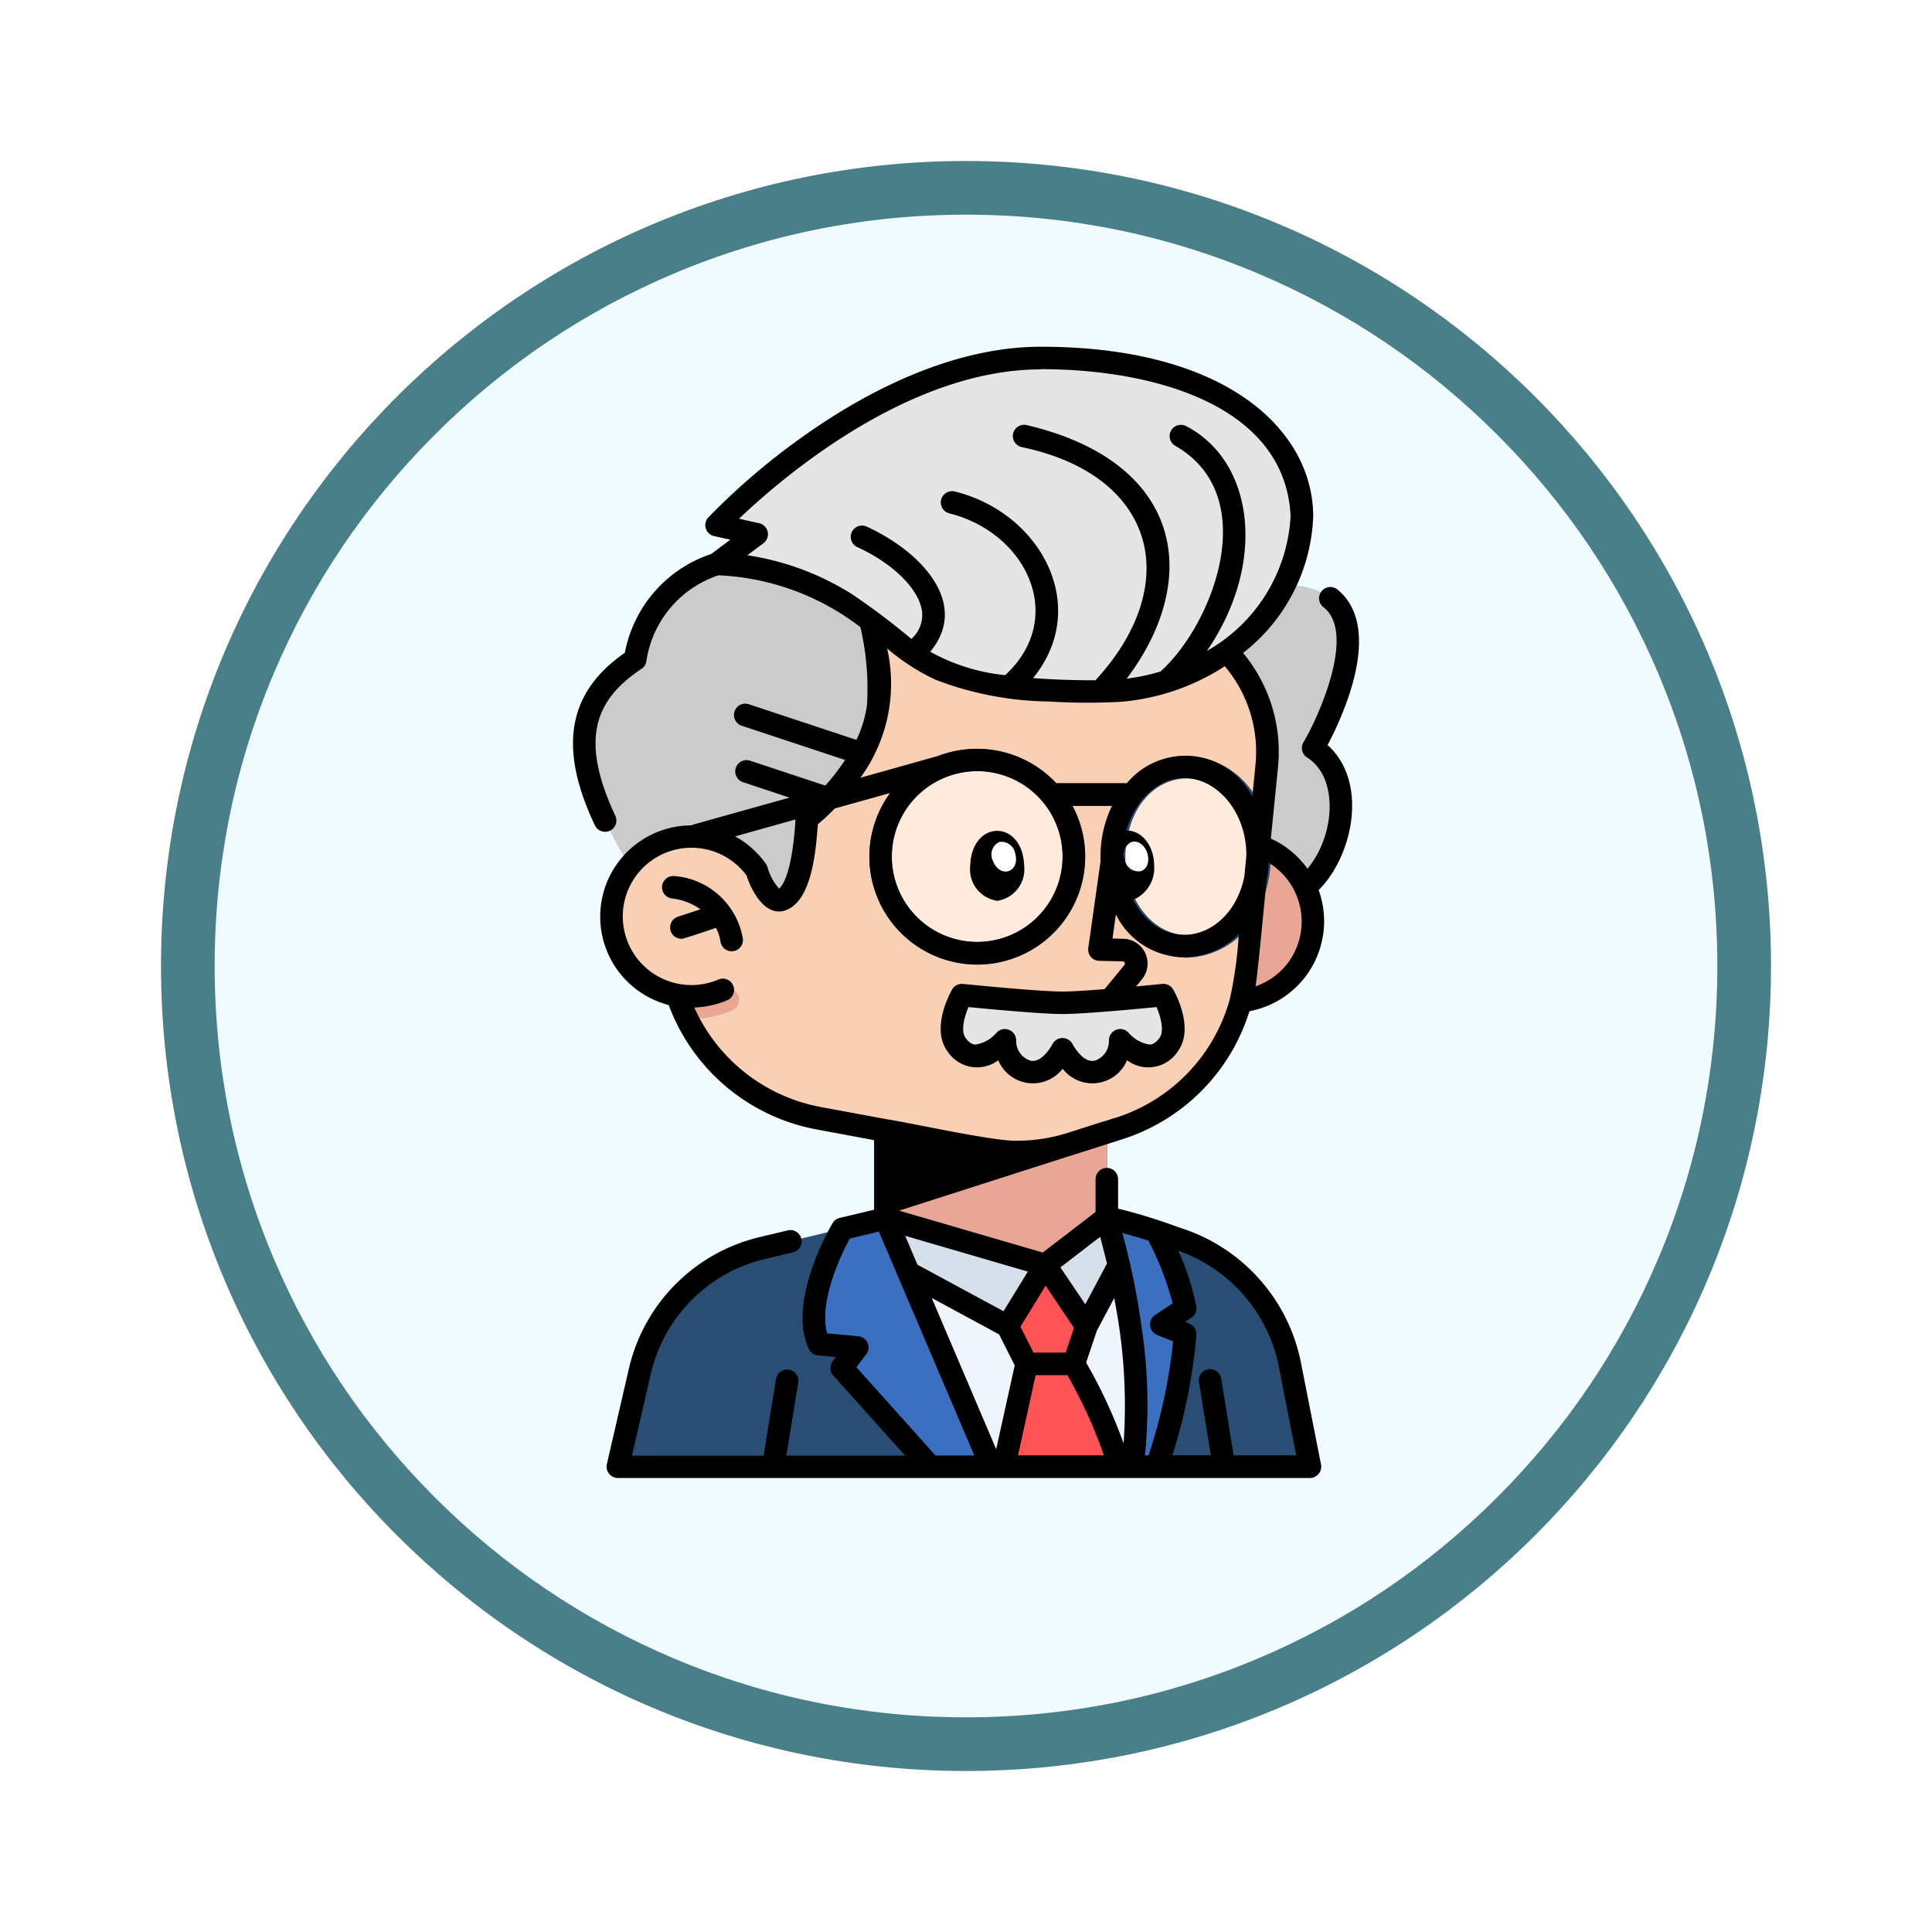 <svg xmlns="http://www.w3.org/2000/svg" xmlns:xlink="http://www.w3.org/1999/xlink" width="108" height="108" viewBox="0 0 108 108">
  <defs>
    <filter id="Trazado_904820" x="0" y="0" width="108" height="108" filterUnits="userSpaceOnUse">
      <feOffset dy="3" input="SourceAlpha"/>
      <feGaussianBlur stdDeviation="3" result="blur"/>
      <feFlood flood-opacity="0.161"/>
      <feComposite operator="in" in2="blur"/>
      <feComposite in="SourceGraphic"/>
    </filter>
  </defs>
  <g id="Grupo_1207078" data-name="Grupo 1207078" transform="translate(-201 -322.332)">
    <g id="Grupo_1206304" data-name="Grupo 1206304" transform="translate(210 328.332)">
      <g id="Grupo_1201662" data-name="Grupo 1201662" transform="translate(0 0)">
        <g id="Grupo_1173585" data-name="Grupo 1173585">
          <g id="Grupo_1173428" data-name="Grupo 1173428">
            <g id="Grupo_1171958" data-name="Grupo 1171958">
              <g id="Grupo_1167341" data-name="Grupo 1167341">
                <g id="Grupo_1166792" data-name="Grupo 1166792">
                  <g transform="matrix(1, 0, 0, 1, -9, -6)" filter="url(#Trazado_904820)">
                    <g id="Trazado_904820-2" data-name="Trazado 904820" transform="translate(9 6)" fill="#effbfe">
                      <path d="M 45 88.5 C 39.127 88.5 33.43 87.35 28.068 85.082 C 22.889 82.891 18.236 79.755 14.241 75.759 C 10.245 71.764 7.109 67.111 4.918 61.932 C 2.65 56.57 1.5 50.873 1.5 45 C 1.5 39.127 2.65 33.43 4.918 28.068 C 7.109 22.889 10.245 18.236 14.241 14.241 C 18.236 10.245 22.889 7.109 28.068 4.918 C 33.43 2.65 39.127 1.5 45 1.5 C 50.873 1.5 56.57 2.65 61.932 4.918 C 67.111 7.109 71.764 10.245 75.759 14.241 C 79.755 18.236 82.891 22.889 85.082 28.068 C 87.35 33.43 88.5 39.127 88.5 45 C 88.5 50.873 87.35 56.57 85.082 61.932 C 82.891 67.111 79.755 71.764 75.759 75.759 C 71.764 79.755 67.111 82.891 61.932 85.082 C 56.57 87.35 50.873 88.5 45 88.5 Z" stroke="none"/>
                      <path d="M 45 3 C 39.329 3 33.829 4.11 28.653 6.299 C 23.652 8.415 19.16 11.443 15.302 15.302 C 11.443 19.16 8.415 23.652 6.299 28.653 C 4.11 33.829 3 39.329 3 45 C 3 50.671 4.11 56.171 6.299 61.347 C 8.415 66.348 11.443 70.84 15.302 74.698 C 19.16 78.557 23.652 81.585 28.653 83.701 C 33.829 85.89 39.329 87 45 87 C 50.671 87 56.171 85.89 61.347 83.701 C 66.348 81.585 70.84 78.557 74.698 74.698 C 78.557 70.84 81.585 66.348 83.701 61.347 C 85.89 56.171 87 50.671 87 45 C 87 39.329 85.89 33.829 83.701 28.653 C 81.585 23.652 78.557 19.16 74.698 15.302 C 70.84 11.443 66.348 8.415 61.347 6.299 C 56.171 4.11 50.671 3 45 3 M 45 -7.62939453125e-06 C 69.853 -7.62939453125e-06 90 20.147 90 45 C 90 69.853 69.853 90 45 90 C 20.147 90 -7.62939453125e-06 69.853 -7.62939453125e-06 45 C -7.62939453125e-06 20.147 20.147 -7.62939453125e-06 45 -7.62939453125e-06 Z" stroke="none" fill="#497f88"/>
                    </g>
                  </g>
                </g>
              </g>
            </g>
          </g>
        </g>
      </g>
    </g>
    <g id="teacher_17052000" transform="translate(151.424 336.715)">
      <g id="Grupo_1207076" data-name="Grupo 1207076" transform="translate(82.22 5.627)">
        <path id="Trazado_1050390" data-name="Trazado 1050390" d="M139.119,365.96a9.267,9.267,0,0,0-6.044-6.966l-1.145-.4a27.731,27.731,0,0,0-3.044-.868v-4.767l-12.376-.092v4.908l-.143.033-6.714,1.6a9.267,9.267,0,0,0-6.878,6.929l-1.227,5.315h38.69l-1.118-5.694Z" transform="translate(-99.648 -309.674)" fill="#2a4d74"/>
        <path id="Trazado_1050391" data-name="Trazado 1050391" d="M233.378,394.088h0l-.679-2.649-3.45,2.65-8.926-2.6h0l5.919,13.879h7.867A32.375,32.375,0,0,0,233.378,394.088Z" transform="translate(-203.462 -343.386)" fill="#eef4fc"/>
        <path id="Trazado_1050392" data-name="Trazado 1050392" d="M220.323,352.835v4.912l8.926,2.6,3.45-2.65v-4.761Z" transform="translate(-203.462 -309.646)" fill="#eaa694"/>
        <path id="Trazado_1050393" data-name="Trazado 1050393" d="M220.323,352.867v4.057l11.762-3.769Z" transform="translate(-203.462 -309.674)" fill="#c17c6f"/>
        <path id="Trazado_1050394" data-name="Trazado 1050394" d="M127.244,111.749s5.3-8.995-1.592-9.13L94.713,101.5a7.6,7.6,0,0,0-.815-.03h0a6.654,6.654,0,0,0-4.547,5.338s-2.966,1.68-2.867,4.745,2.558,6.78,2.558,6.78v0l8,2.546a.556.556,0,0,0,.331.076h0l29.431-1.422a6.213,6.213,0,0,0,1.979-4.127,3.77,3.77,0,0,0-1.548-3.658Z" transform="translate(-86.482 -89.945)" fill="#cbcbcb"/>
        <path id="Trazado_1050395" data-name="Trazado 1050395" d="M379.138,233.892a4.456,4.456,0,0,1-2.735,1.286h0c-.845-3.821,1.009-8.678,1.009-8.678a4.466,4.466,0,0,1,1.728,7.392Z" transform="translate(-339.685 -199.226)" fill="#eaa694"/>
        <path id="Trazado_1050396" data-name="Trazado 1050396" d="M133.1,128.276c-6.294-1.716-14.464-1.716-19.905-1.716a15.346,15.346,0,0,1,.393,5.045,9.083,9.083,0,0,1-1.96,4.021,13.74,13.74,0,0,1-1.732,1.794c-.165.14-.262.214-.262.214s-.106,3.451-1.091,4.35-1.7-1.459-1.7-1.459a4.468,4.468,0,0,0-3.922-1.891l-.037,0a4.3,4.3,0,0,0-1.347.307,4.467,4.467,0,0,0,.869,8.55,10.314,10.314,0,0,0,7.9,6.877l9.311,1.73a9.894,9.894,0,0,0,4.816-.3l2.64-.843a10.317,10.317,0,0,0,6.823-7.129h0q.083-.3.147-.616c.014-.067.028-.135.04-.2a.045.045,0,0,1,0-.013c.011-.068.024-.136.035-.2s.02-.127.029-.191c.021-.147.04-.3.055-.446l.27-2.707a0,0,0,0,0,0,0l.428-4.3.194-1.944.252-2.517a8.01,8.01,0,0,0-2.246-6.413Z" transform="translate(-97.173 -111.876)" fill="#f9d0b4"/>
        <circle id="Elipse_12985" data-name="Elipse 12985" cx="5.403" cy="5.403" r="5.403" transform="translate(16.582 22.472)" fill="#ffeadc"/>
        <ellipse id="Elipse_12986" data-name="Elipse 12986" cx="4.081" cy="5.016" rx="4.081" ry="5.016" transform="translate(29.63 22.86)" fill="#ffeadc"/>
        <ellipse id="Elipse_12987" data-name="Elipse 12987" cx="0.659" cy="0.858" rx="0.659" ry="0.858" transform="translate(30.081 27.262) rotate(-18.308)" fill="#fff"/>
        <ellipse id="Elipse_12988" data-name="Elipse 12988" cx="0.659" cy="0.858" rx="0.659" ry="0.858" transform="translate(22.569 27.261) rotate(-18.308)" fill="#fff"/>
        <path id="Trazado_1050397" data-name="Trazado 1050397" d="M178.071,18.855a8.379,8.379,0,0,1-.966,3.82,10.656,10.656,0,0,1-3.245,3.725,11.982,11.982,0,0,1-7.06,2.241c-9.053,0-9.894-1.7-12.846-3.957-.3-.232-.631-.47-.991-.713a13.952,13.952,0,0,0-7.611-2.446l2.247-1.68-2.247-.5S154.049,10,163.477,10s14.593,4.011,14.593,8.855Z" transform="translate(-137.935 -10)" fill="#e5e5e5"/>
        <path id="Trazado_1050398" data-name="Trazado 1050398" d="M131.381,290.281a.63.63,0,0,0-.829-.325,4.493,4.493,0,0,1-2.571.3h0a10.266,10.266,0,0,0,.546,1.323c.078,0,.156.005.235.005a5.7,5.7,0,0,0,2.294-.478A.63.63,0,0,0,131.381,290.281Z" transform="translate(-122.753 -254.642)" fill="#eaa694"/>
        <path id="Trazado_1050399" data-name="Trazado 1050399" d="M261.6,292.751s1.018,1.783.3,2.769c-1.129,1.547-2.706-.244-2.706-.244A1.808,1.808,0,0,1,258,297c-1.224.407-2.037-1.222-2.037-1.222s-.813,1.629-2.037,1.222a1.808,1.808,0,0,1-1.185-1.725s-1.576,1.792-2.706.244c-.719-.986.3-2.769.3-2.769s4.222.429,5.629.429S261.6,292.751,261.6,292.751Z" transform="translate(-229.211 -257.131)" fill="#e5e5e5"/>
        <path id="Trazado_1050400" data-name="Trazado 1050400" d="M198.469,405.7l-5.919-13.879-2.407.573s-2.419,4.071-1.3,6.443l2.128.2-.863,1.137,4.959,5.528Z" transform="translate(-175.69 -343.724)" fill="#3a70bf"/>
        <path id="Trazado_1050401" data-name="Trazado 1050401" d="M295.305,394.089l-1.822,3.427-2.307-3.427,3.45-2.65Z" transform="translate(-265.39 -343.387)" fill="#d6e0ea"/>
        <path id="Trazado_1050402" data-name="Trazado 1050402" d="M221.617,394.861l5.529,2.992,2.1-3.427-8.926-2.6Z" transform="translate(-203.462 -343.725)" fill="#d6e0ea"/>
        <path id="Trazado_1050403" data-name="Trazado 1050403" d="M322.937,396.526a16.979,16.979,0,0,0-1.608-4.312,27.759,27.759,0,0,0-2.768-.776l.679,2.649h0a32.376,32.376,0,0,1,.731,11.278h1.362a29.7,29.7,0,0,0,1.6-7.407l-1.335-.544,1.335-.89Z" transform="translate(-289.325 -343.386)" fill="#3a70bf"/>
        <path id="Trazado_1050404" data-name="Trazado 1050404" d="M278.9,415.9l-.7,2.109H275.55l-1.064-2.109,2.1-3.427Z" transform="translate(-250.802 -361.771)" fill="#ff5455"/>
        <path id="Trazado_1050405" data-name="Trazado 1050405" d="M272.871,462.158l1.268-5.743h2.641a25.879,25.879,0,0,1,2.526,5.743h-6.435Z" transform="translate(-249.39 -400.178)" fill="#ff5455"/>
        <path id="Trazado_1050406" data-name="Trazado 1050406" d="M163.945,186.885a4.659,4.659,0,0,0-4.208-3.1,4.313,4.313,0,0,0-3.236,1.549h-4.065a6.07,6.07,0,0,0-6.619-1.522l-5.339,1.493-8.293,2.321a.63.63,0,0,0-.454.69l.037,0a4.471,4.471,0,0,1,1.754.247l5.224-1.461,4.4-1.232a6.032,6.032,0,1,0,10.188.727h2.332c-1.77,3.443.285,8.487,4.07,8.482a4.514,4.514,0,0,0,3.584-1.948,0,0,0,0,0,0,0,6.832,6.832,0,0,0,.622-6.242ZM148.011,194.2a4.774,4.774,0,1,1,4.774-4.773A4.779,4.779,0,0,1,148.011,194.2Zm11.726-.388c-1.9,0-3.451-1.968-3.451-4.385.191-5.82,6.711-5.819,6.9,0C163.188,191.849,161.639,193.817,159.737,193.817Z" transform="translate(-126.026 -161.555)" fill="#2a4d74"/>
      </g>
      <g id="Grupo_1207077" data-name="Grupo 1207077" transform="translate(81.606 4.996)">
        <path id="Trazado_1050407" data-name="Trazado 1050407" d="M121.87,239.888a.63.63,0,0,0-.167,1.249,3.419,3.419,0,0,1,1.6.608l-1.268.418a.631.631,0,0,0,.2,1.228c.02.057,1.858-.59,1.941-.606a2.654,2.654,0,0,1,.251.768.63.63,0,0,0,1.251-.145A4.212,4.212,0,0,0,121.87,239.888Z" transform="translate(-116.179 -210.293)"/>
        <path id="Trazado_1050408" data-name="Trazado 1050408" d="M259.4,223.751a1.779,1.779,0,0,0,1.507-1.961c-.082-2.6-2.933-2.6-3.015,0a1.779,1.779,0,0,0,1.508,1.961Zm.1-3.286a.778.778,0,0,1,.9.607c.326,1.089-.864,1.483-1.252.414A.778.778,0,0,1,259.506,220.465Z" transform="translate(-235.686 -192.774)"/>
        <path id="Trazado_1050409" data-name="Trazado 1050409" d="M123.788,27.265c.84-1.586,3.17-6.568.543-8.7a.63.63,0,0,0-.794.978c2,1.51-.54,6.687-1.1,7.568a.634.634,0,0,0,.232.868c1.726,1.1,1.564,4.324-.005,6.2a5.092,5.092,0,0,0-2.047-1.685l.4-3.989h0a8.648,8.648,0,0,0-1.953-6.389,10.136,10.136,0,0,0,3.921-7.631C122.981,9.76,118.274,5,107.758,5,102.724,5,97.932,7.6,94.8,9.782a38.152,38.152,0,0,0-5.629,4.76.63.63,0,0,0,.325,1.044l.908.2-1.072.8a7.232,7.232,0,0,0-4.825,5.52c-3.132,2.173-3.783,5.206-1.678,9.642a.63.63,0,1,0,1.145-.526c-1.981-4.234-1.178-6.445,1.422-8.189a.634.634,0,0,0,.316-.483,5.978,5.978,0,0,1,4.027-4.773,13.99,13.99,0,0,1,7.935,2.9,15.033,15.033,0,0,1,.367,4.344,6.55,6.55,0,0,1-.591,1.956l-6.012-1.992a.63.63,0,0,0-.4,1.2l5.779,1.915a11.929,11.929,0,0,1-1.108,1.431l-4.2-1.39a.63.63,0,0,0-.4,1.2l2.617.867-5.361,1.5a.63.63,0,0,0-.124.05,5.1,5.1,0,0,0-1.284,10.039,10.945,10.945,0,0,0,8.262,6.955l3.218.6v3.89l-1.774.423-.148.035a.626.626,0,0,0-.411.317c-.229.392-2.525,4.439-1.314,7.008a.63.63,0,0,0,.512.359l1,.093-.177.234a.63.63,0,0,0,.033.8l4.017,4.478H93.532l.671-4.11a.63.63,0,0,0-1.243-.2l-.7,4.313H84.9l1.049-4.544a8.587,8.587,0,0,1,6.411-6.458l1.564-.373a.63.63,0,0,0-.292-1.225l-1.564.373a9.84,9.84,0,0,0-7.346,7.4L83.5,67.465a.634.634,0,0,0,.614.772h20.88c5.283,0,12.563,0,17.81,0a.634.634,0,0,0,.618-.751L122.3,61.791a9.932,9.932,0,0,0-6.455-7.44c-.243-.073-1.211-.433-1.427-.493-.769-.258-1.551-.487-2.34-.677V51.534a.63.63,0,0,0-1.26,0v1.834l-2.95,2.266-8.032-2.341,9.57-3.067c.084-.025.168-.049.252-.076l2.64-.843a10.9,10.9,0,0,0,7.121-7.162,5.121,5.121,0,0,0,3.87-6.775c1.881-1.851,2.824-6.009.5-8.106Zm-11.329,6.444a.778.778,0,0,1,.357-1.021c.838-.24,1.355,1.321.539,1.628a.778.778,0,0,1-.9-.607Zm1.636.3c0-1.1-.692-1.993-1.552-1.958a4.719,4.719,0,0,1,.758-1.573.632.632,0,0,0,.09-.117c2.322-2.812,5.882-.5,5.858,3.1l-.116,1.166c-.723,3.523-4.5,4.516-6.21,1.289a1.92,1.92,0,0,0,1.171-1.91Zm5.664-5.636-.176,1.765a4.24,4.24,0,0,0-7.019-.736h-3.939a6.07,6.07,0,0,0-6.619-1.521L97.667,29.1a8.914,8.914,0,0,0,1.5-7.235,11.973,11.973,0,0,0,2.7,1.747,18.289,18.289,0,0,0,6.355,1.219,34.156,34.156,0,0,0,4.028.015,12.534,12.534,0,0,0,5.792-1.987,7.394,7.394,0,0,1,1.715,5.52Zm-15.558.352A4.773,4.773,0,1,1,99.427,33.5a4.779,4.779,0,0,1,4.774-4.773Zm3.557-22.472c6.257,0,13.669,1.99,13.963,8.225A9.226,9.226,0,0,1,117.047,22c3.38-4.938,2.622-10.638-1.2-12.581a.63.63,0,0,0-.546,1.135c4.861,2.813,2.06,9.994-.853,12.6a11.517,11.517,0,0,1-1.888.4c4.246-5.642,3.1-12.131-5.593-14.175a.63.63,0,1,0-.284,1.228c7.571,1.587,9.05,7.7,4.128,13.039-1.308,0-2.5-.047-3.486-.124,3.249-3.981.453-9.237-4.38-10.431a.63.63,0,0,0-.325,1.217c4.331,1.071,6.627,5.823,3.149,9.05a10.781,10.781,0,0,1-4.194-1.31c2.2-2.626-.394-5.545-3.551-6.994a.63.63,0,1,0-.524,1.146c2.029.928,3.484,2.386,3.621,3.626a1.771,1.771,0,0,1-.6,1.506,39.679,39.679,0,0,0-3.338-2.513,15.194,15.194,0,0,0-5.83-2.162l.9-.673a.63.63,0,0,0-.241-1.119l-1.124-.25c2.33-2.225,9.423-8.349,16.867-8.349ZM94.041,31.42c-.056,1.312-.339,3.383-.913,3.873a2.979,2.979,0,0,1-.647-1.2.631.631,0,0,0-.087-.179,5.1,5.1,0,0,0-1.733-1.547Zm18.982,23.318c.252.075.5.152.755.234a17.132,17.132,0,0,1,1.352,3.5l-.987.658a.63.63,0,0,0,.112,1.107l.9.368a29.7,29.7,0,0,1-1.377,6.369h-.2a28.449,28.449,0,0,0-.154-6.932,41.18,41.18,0,0,0-1.108-5.5c.234.063.467.127.7.2ZM100.177,54.7l6.856,2-1.359,2.215-4.811-2.6Zm11.75,3.837a30.441,30.441,0,0,1,.459,7.763,27.851,27.851,0,0,0-2.094-4.513l.6-1.787.973-1.829C111.884,58.3,111.906,58.42,111.927,58.541Zm-1.683-.009-1.39-2.065,2.224-1.708.381,1.489-1.215,2.284Zm-3.625,1.252,1.407-2.292,1.586,2.357-.462,1.384h-1.8Zm.85,2.709h1.773a26.421,26.421,0,0,1,2.042,4.483h-4.8Zm-5.812-4.318,3.768,2.039.874,1.732-1.035,4.688-3.607-8.46Zm-4.208,3.869L98,61.322a.63.63,0,0,0-.444-1.008l-1.738-.161c-.47-1.621.636-4.163,1.264-5.3l1.624-.387,5.336,12.514h-2.167l-4.424-4.932Zm23.618-.011.97,4.943h-3.5l-.7-4.313a.63.63,0,0,0-1.243.2l.671,4.11H115.11a30.476,30.476,0,0,0,1.345-6.735.63.63,0,0,0-.391-.625l-.234-.1.346-.231a.63.63,0,0,0,.273-.622,13.742,13.742,0,0,0-1.009-3.125,8.667,8.667,0,0,1,5.627,6.49Zm-9.149-13.926-.6.192c0-.011-.65.2-.672.208h0l-1.389.443a9.291,9.291,0,0,1-2.789.437c-1.18.072-6.038-1.006-7.277-1.192L95.458,47.5a9.685,9.685,0,0,1-7.07-5.564,5.065,5.065,0,0,0,1.878-.421.63.63,0,0,0-.5-1.154,3.838,3.838,0,1,1,1.547-5.8c.183.619.9,2.205,2.009,1.99,1.719-.371,1.874-3.72,1.973-4.857.215-.181.559-.485.956-.892l3.09-.864a6.032,6.032,0,1,0,10.188.726h2.206a6.514,6.514,0,0,0-.635,3.079l-.688,4.867a.63.63,0,0,0,.609.718l1.314.03a.126.126,0,0,1,.094.206l-1.107,1.347c-.933.074-1.837.134-2.347.134-1.359,0-5.523-.422-5.565-.426a.632.632,0,0,0-.611.314c-.125.219-1.193,2.174-.26,3.452a1.971,1.971,0,0,0,2.84.5,2.1,2.1,0,0,0,3.6.474,2.1,2.1,0,0,0,3.6-.474,1.971,1.971,0,0,0,2.84-.5c.933-1.278-.135-3.234-.26-3.452a.631.631,0,0,0-.611-.314c-.016,0-.632.064-1.463.141l.325-.4a1.386,1.386,0,0,0-1.039-2.265l-.606-.014.19-1.347a4.251,4.251,0,0,0,6.87,1.1,23.261,23.261,0,0,1-.5,3.63,9.648,9.648,0,0,1-6.392,6.641Zm-1.109-3.21c-.676.224-1.27-.9-1.274-.905a.633.633,0,0,0-1.127,0c-.006.011-.6,1.129-1.274.905a1.157,1.157,0,0,1-.754-1.108.631.631,0,0,0-1.1-.436,1.929,1.929,0,0,1-1.175.661c-.072,0-.291-.014-.551-.37-.285-.391-.071-1.184.162-1.727,1.125.11,4.09.389,5.256.389s4.131-.279,5.256-.389c.233.544.447,1.337.162,1.727-.26.356-.479.367-.55.37a1.938,1.938,0,0,1-1.173-.659.63.63,0,0,0-1.1.435A1.169,1.169,0,0,1,110.809,44.9Zm10.413-5.051a3.837,3.837,0,0,1-1.464.913c.1-.377.564-5.442.626-5.962a6.671,6.671,0,0,0,.117-.946,3.856,3.856,0,0,1,.722,6Z" transform="translate(-81.606 -4.996)"/>
      </g>
    </g>
  </g>
</svg>
